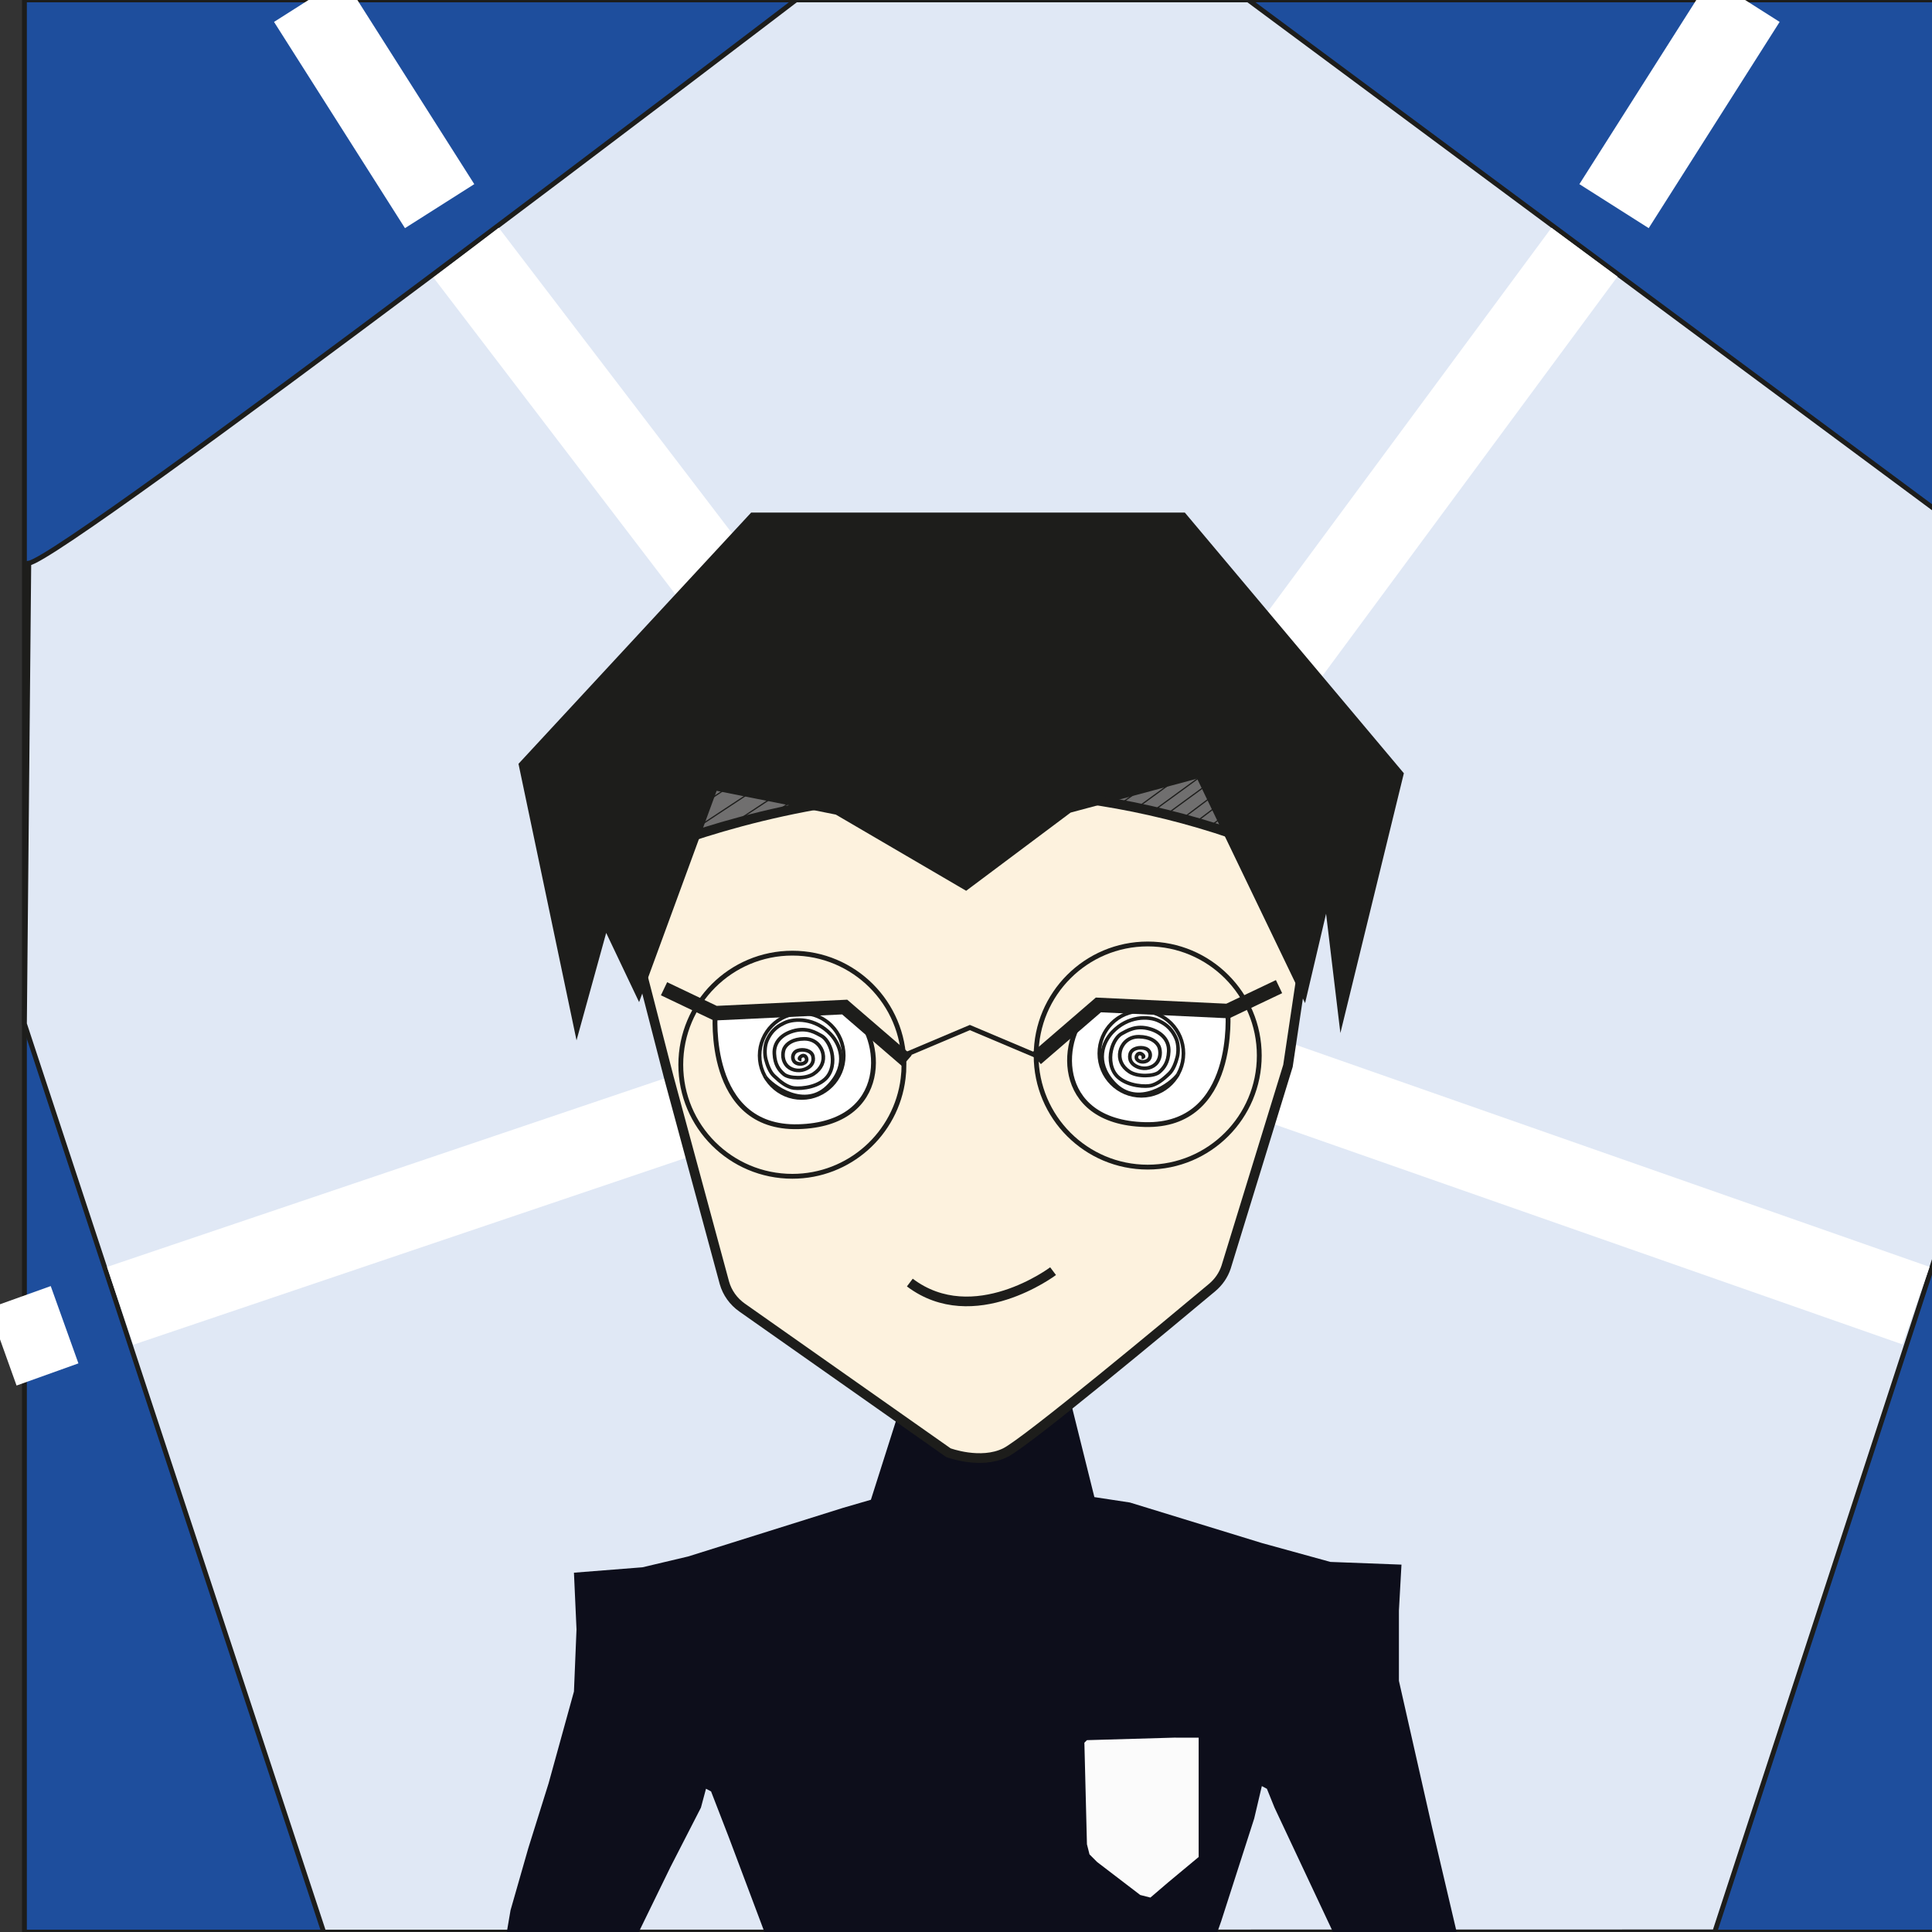 <?xml version="1.0" encoding="UTF-8"?>
<svg id="solene" xmlns="http://www.w3.org/2000/svg" viewBox="0 0 400 400">
  <rect x="0" y="0" width="400" height="400" fill="#333333" stroke="none"/>
  <defs>
    <style>
      .cls-1, .cls-2 {
        fill: #706f6f;
      }

      .cls-3 {
        fill: #1e4e9d;
      }

      .cls-3, .cls-4, .cls-5, .cls-6, .cls-7, .cls-8, .cls-2, .cls-9, .cls-10, .cls-11, .cls-12 {
        stroke-miterlimit: 10;
      }

      .cls-3, .cls-4, .cls-6, .cls-7, .cls-8, .cls-2, .cls-9, .cls-10, .cls-11, .cls-12 {
        stroke: #1d1d1b;
      }

      .cls-13 {
        fill: #fbfbfb;
      }

      .cls-4 {
        fill: #e0e8f5;
      }

      .cls-5 {
        stroke: #fff;
        stroke-width: 17px;
      }

      .cls-5, .cls-6, .cls-8, .cls-12 {
        fill: none;
      }

      .cls-6, .cls-11 {
        stroke-width: 2px;
      }

      .cls-7, .cls-10 {
        fill: #fff;
      }

      .cls-8 {
        stroke-width: 3px;
      }

      .cls-2 {
        stroke-width: .25px;
      }

      .cls-14 {
        fill: #0d0e1b;
      }

      .cls-9 {
        fill: #1d1d1b;
      }

      .cls-10 {
        stroke-width: .75px;
      }

      .cls-11 {
        fill: #fdf2de;
      }
      
      /* Animations pour Solène */
      
      /* Animation des spirales - rotation sur elles-mêmes */
      .spirale-droite {
        animation: spiraleRotationDroite 1.8s linear infinite;
        transform-origin: 236.31px 218.1px;
      }
      
      .spirale-gauche {
        animation: spiraleRotationGauche 1.8s linear infinite;
        transform-origin: 165.98px 218.55px;
      }
      
      @keyframes spiraleRotationDroite {
        0% { transform: rotate(0deg); }
        100% { transform: rotate(360deg); }
      }
      
      @keyframes spiraleRotationGauche {
        0% { transform: rotate(0deg); }
        100% { transform: rotate(-360deg); }
      }
      
      /* Animation des cils (sourcils) - mouvement expressif */
      #cil {
        animation: cilGauche 3.5s ease-in-out infinite;
        transform-origin: center;
      }
      
      #cil-2 {
        animation: cilDroit 3.5s ease-in-out infinite;
        transform-origin: center;
      }
      
      @keyframes cilGauche {
        0%, 100% { transform: translateY(0px) rotate(0deg); }
        25% { transform: translateY(-1.5px) rotate(-1deg); }
        50% { transform: translateY(1px) rotate(0.5deg); }
        75% { transform: translateY(-0.5px) rotate(-0.3deg); }
      }
      
      @keyframes cilDroit {
        0%, 100% { transform: translateY(0px) rotate(0deg); }
        25% { transform: translateY(-0.5px) rotate(0.3deg); }
        50% { transform: translateY(1.5px) rotate(-0.5deg); }
        75% { transform: translateY(-1px) rotate(1deg); }
      }
      
      /* Animation des cheveux - mouvement naturel */
      #cheveux {
        animation: cheveuxSolene 4.5s ease-in-out infinite;
        transform-origin: center top;
      }
      
      @keyframes cheveuxSolene {
        0%, 100% { transform: rotate(0deg) scale(1); }
        25% { transform: rotate(0.6deg) scale(1.002); }
        50% { transform: rotate(-0.4deg) scale(0.998); }
        75% { transform: rotate(0.5deg) scale(1.001); }
      }
      
      /* Animation du visage - léger mouvement de tête */
      #visage {
        animation: visageSolene 5.5s ease-in-out infinite;
        transform-origin: center;
      }
      
      @keyframes visageSolene {
        0%, 100% { transform: translateX(0px) translateY(0px) rotate(0deg); }
        30% { transform: translateX(0.8px) translateY(-0.3px) rotate(0.2deg); }
        60% { transform: translateX(-0.8px) translateY(0.3px) rotate(-0.15deg); }
      }
      
      /* Animation des lunettes - mouvement synchronisé avec le visage */
      #lunettes {
        animation: lunettesSolene 5.5s ease-in-out infinite;
        transform-origin: center;
      }
      
      @keyframes lunettesSolene {
        0%, 100% { transform: translateX(0px) translateY(0px) rotate(0deg); }
        30% { transform: translateX(0.8px) translateY(-0.3px) rotate(0.2deg); }
        60% { transform: translateX(-0.8px) translateY(0.3px) rotate(-0.15deg); }
      }
      
      /* Animation du sourire synchronisée avec les reflets */
      #bouche {
        animation: sourireSolene 6s ease-in-out infinite;
        transform-origin: center;
      }
      
      @keyframes sourireSolene {
        0%, 60% { 
          transform: scaleX(1) scaleY(1) translateY(0px);
        }
        65% { 
          transform: scaleX(1.01) scaleY(0.995) translateY(-0.1px);
        }
        70% { 
          transform: scaleX(1.03) scaleY(0.985) translateY(-0.3px);
        }
        75% { 
          transform: scaleX(1.05) scaleY(0.975) translateY(-0.4px);
        }
        80% { 
          transform: scaleX(1.07) scaleY(0.96) translateY(-0.5px);
        }
        85% { 
          transform: scaleX(1.09) scaleY(0.94) translateY(-0.6px);
        }
        88% { 
          transform: scaleX(1.1) scaleY(0.92) translateY(-0.7px);
        }
        91% { 
          transform: scaleX(1.09) scaleY(0.94) translateY(-0.6px);
        }
        94% { 
          transform: scaleX(1.07) scaleY(0.96) translateY(-0.5px);
        }
        96% { 
          transform: scaleX(1.04) scaleY(0.98) translateY(-0.3px);
        }
        98% { 
          transform: scaleX(1.02) scaleY(0.99) translateY(-0.1px);
        }
        100% { 
          transform: scaleX(1) scaleY(1) translateY(0px);
        }
      }
      
      /* Animation des reflets sur les lunettes - durée prolongée */
      .reflet-gauche {
        animation: refletGauche 8s ease-in-out infinite;
        transform-origin: center;
      }
      
      .reflet-droit {
        animation: refletDroit 8s ease-in-out infinite;
        transform-origin: center;
      }
      
      @keyframes refletGauche {
        0%, 8% { 
          transform: translateX(-3px) translateY(-2px) rotate(-30deg) scale(0.8);
          opacity: 0;
        }
        12% { 
          transform: translateX(-2px) translateY(-1.5px) rotate(-28deg) scale(0.9);
          opacity: 0.1;
        }
        16% { 
          transform: translateX(-1px) translateY(-1px) rotate(-25deg) scale(1);
          opacity: 0.3;
        }
        20% { 
          transform: translateX(-0.5px) translateY(-0.5px) rotate(-23deg) scale(1.05);
          opacity: 0.5;
        }
        25% { 
          transform: translateX(0px) translateY(0px) rotate(-20deg) scale(1.1);
          opacity: 0.7;
        }
        30% { 
          transform: translateX(0.2px) translateY(0.2px) rotate(-18deg) scale(1.08);
          opacity: 0.7;
        }
        35% { 
          transform: translateX(0.5px) translateY(0.5px) rotate(-18deg) scale(1.05);
          opacity: 0.6;
        }
        40% { 
          transform: translateX(1px) translateY(1px) rotate(-15deg) scale(1);
          opacity: 0.4;
        }
        45% { 
          transform: translateX(1.5px) translateY(1.5px) rotate(-12deg) scale(0.9);
          opacity: 0.2;
        }
        50% { 
          transform: translateX(2px) translateY(2px) rotate(-10deg) scale(0.8);
          opacity: 0.1;
        }
        55%, 82% { 
          transform: translateX(2px) translateY(2px) rotate(-10deg) scale(0.8);
          opacity: 0;
        }
        86% { 
          transform: translateX(-1px) translateY(-1px) rotate(-25deg) scale(0.9);
          opacity: 0.2;
        }
        90% { 
          transform: translateX(-1.5px) translateY(-1.2px) rotate(-26deg) scale(0.88);
          opacity: 0.4;
        }
        94% { 
          transform: translateX(-2px) translateY(-1.5px) rotate(-28deg) scale(0.85);
          opacity: 0.3;
        }
        98% { 
          transform: translateX(-2.5px) translateY(-1.8px) rotate(-29deg) scale(0.82);
          opacity: 0.1;
        }
        100% { 
          transform: translateX(-3px) translateY(-2px) rotate(-30deg) scale(0.8);
          opacity: 0;
        }
      }
      
      @keyframes refletDroit {
        0%, 12% { 
          transform: translateX(3px) translateY(-2px) rotate(30deg) scale(0.8);
          opacity: 0;
        }
        16% { 
          transform: translateX(2px) translateY(-1.5px) rotate(28deg) scale(0.9);
          opacity: 0.1;
        }
        20% { 
          transform: translateX(1px) translateY(-1px) rotate(25deg) scale(1);
          opacity: 0.3;
        }
        24% { 
          transform: translateX(0.5px) translateY(-0.5px) rotate(23deg) scale(1.05);
          opacity: 0.5;
        }
        28% { 
          transform: translateX(0px) translateY(0px) rotate(20deg) scale(1.1);
          opacity: 0.6;
        }
        32% { 
          transform: translateX(-0.2px) translateY(0.2px) rotate(18deg) scale(1.08);
          opacity: 0.6;
        }
        36% { 
          transform: translateX(-0.5px) translateY(0.5px) rotate(18deg) scale(1.05);
          opacity: 0.5;
        }
        40% { 
          transform: translateX(-1px) translateY(1px) rotate(15deg) scale(1);
          opacity: 0.3;
        }
        44% { 
          transform: translateX(-1.5px) translateY(1.5px) rotate(12deg) scale(0.9);
          opacity: 0.2;
        }
        48% { 
          transform: translateX(-2px) translateY(2px) rotate(10deg) scale(0.8);
          opacity: 0.1;
        }
        52%, 80% { 
          transform: translateX(-2px) translateY(2px) rotate(10deg) scale(0.8);
          opacity: 0;
        }
        84% { 
          transform: translateX(1px) translateY(-1px) rotate(25deg) scale(0.9);
          opacity: 0.15;
        }
        88% { 
          transform: translateX(1.5px) translateY(-1.2px) rotate(26deg) scale(0.88);
          opacity: 0.35;
        }
        92% { 
          transform: translateX(2px) translateY(-1.5px) rotate(28deg) scale(0.85);
          opacity: 0.25;
        }
        96% { 
          transform: translateX(2.5px) translateY(-1.8px) rotate(29deg) scale(0.82);
          opacity: 0.15;
        }
        100% { 
          transform: translateX(3px) translateY(-2px) rotate(30deg) scale(0.8);
          opacity: 0;
        }
      }
    </style>
  </defs>
  <g id="fond-2" data-name="fond">
    <rect class="cls-3" x="5.06" y="-.02" width="400.04" height="400.04"/>
    <path class="cls-4" d="M5.96,116.6C13.69,115.41,164.8-.02,164.8-.02h93.63l146,108.32v140.44l-49.41,151.24-288,.04L5.06,211.97l.9-95.37Z"/>
    <polyline class="cls-5" points="328.05 52.21 214.15 206.36 396.69 270.32"/>
    <polyline class="cls-5" points="24.88 270.36 214.15 206.36 96.5 52.31"/>
    <line class="cls-5" x1="334.17" y1="42.68" x2="361.28" y2="-.02"/>
    <line class="cls-5" x1="91.02" y1="42.68" x2="63.91" y2="-.02"/>
    <line class="cls-5" x1=".56" y1="278.86" x2="13.37" y2="274.27"/>
  </g>
  <g id="t-shirt">
    <path id="maillot" class="cls-14" d="M221.96,291.4l4.62,18.56,7.36,1.12,27.32,8.39,14.19,3.91,14.71.56-.53,9.51v14.54l6.83,30.19,5.25,22.36v1.68h-24.69l-13.14-27.96-1.58-3.91-1.05-.56-1.58,6.71-6.83,21.25-1.58,4.47-10.51.56h-79.86l-2.63-2.8-7.36-19.57-3.68-9.51-1.05-.56-1.05,3.91-6.31,12.3-7.36,15.1-.53.56h-17.34l-8.93-.56,1.05-6.15,3.68-12.86,4.2-13.42,5.25-19.01.53-12.86-.53-11.74,14.19-1.12,9.46-2.24,32.05-10.06,5.78-1.68h0l6.08-19.12"/>
    <path id="badge" class="cls-13" d="M243.44,359.77h4.73v24.7l-6.31,5.25-3.68,3.15-2.1-.53-8.93-6.83-1.58-1.58-.53-2.1-.53-21.02.53-.53,18.39-.53Z"/>
  </g>
  <g>
    <rect class="cls-1" x="208.58" y="132.88" width="51.31" height="40.98" transform="translate(402.32 377.27) rotate(-160.11)"/>
    <line class="cls-2" x1="256.82" y1="166.33" x2="241.61" y2="177.83"/>
    <line class="cls-2" x1="258.37" y1="162.05" x2="238.83" y2="176.82"/>
    <line class="cls-2" x1="259.73" y1="158.29" x2="236.27" y2="175.9"/>
    <line class="cls-2" x1="261.22" y1="154.18" x2="233.12" y2="174.75"/>
    <line class="cls-2" x1="262.52" y1="150.59" x2="230.61" y2="173.85"/>
    <line class="cls-2" x1="264.03" y1="146.4" x2="227.78" y2="172.82"/>
    <line class="cls-2" x1="265.33" y1="142.83" x2="224.82" y2="171.48"/>
    <line class="cls-2" x1="262.22" y1="142.03" x2="221.37" y2="170.56"/>
    <line class="cls-2" x1="258.94" y1="140.51" x2="218.09" y2="169.04"/>
    <line class="cls-2" x1="255.17" y1="139.3" x2="214.32" y2="167.83"/>
    <line class="cls-2" x1="251.95" y1="138.13" x2="211.1" y2="166.67"/>
    <line class="cls-2" x1="248.18" y1="136.95" x2="207.33" y2="165.49"/>
    <line class="cls-2" x1="244.02" y1="135.27" x2="203.18" y2="163.8"/>
  </g>
  <g>
    <rect class="cls-1" x="130.93" y="135.33" width="56.78" height="42.86" transform="translate(255.81 358.38) rotate(-160.11)"/>
    <line class="cls-2" x1="184.42" y1="170.85" x2="167.91" y2="182.66"/>
    <line class="cls-2" x1="186.03" y1="166.37" x2="164.84" y2="181.55"/>
    <line class="cls-2" x1="187.46" y1="162.44" x2="162" y2="180.52"/>
    <line class="cls-2" x1="189.01" y1="158.14" x2="158.51" y2="179.26"/>
    <line class="cls-2" x1="190.37" y1="154.38" x2="155.74" y2="178.26"/>
    <line class="cls-2" x1="191.96" y1="150" x2="152.6" y2="177.12"/>
    <line class="cls-2" x1="193.31" y1="146.27" x2="149.32" y2="175.65"/>
    <line class="cls-2" x1="189.87" y1="145.37" x2="145.51" y2="174.62"/>
    <line class="cls-2" x1="186.24" y1="143.71" x2="141.87" y2="172.95"/>
    <line class="cls-2" x1="182.07" y1="142.36" x2="137.71" y2="171.6"/>
    <line class="cls-2" x1="178.51" y1="141.07" x2="134.15" y2="170.31"/>
    <line class="cls-2" x1="174.34" y1="139.75" x2="129.98" y2="169"/>
    <line class="cls-2" x1="169.74" y1="137.89" x2="125.38" y2="167.14"/>
  </g>
  <path id="visage" class="cls-11" d="M138.5,223.17l-11.25-43.7s70.12-35.59,145.5.35l-6.09,40.85-12.81,41.68c-.54,1.63-1.54,3.09-2.9,4.23-8.24,6.89-38.41,32.02-42.82,34.18-5.11,2.51-11.78,0-11.78,0l-42.69-30.03c-1.81-1.27-3.1-3.08-3.68-5.13l-11.48-42.44"/>
  <polygon id="cheveux" class="cls-9" points="200 183.83 221.44 167.78 248.12 160.62 270.04 206.19 274.71 186.31 277.68 211.09 290.11 160.22 245.07 106.62 155.74 106.62 107.89 158.29 119.43 213.27 125.38 191.72 132.26 206.19 148.05 163.15 173.23 168.18 200 183.83"/>
  <path id="bouche" class="cls-6" d="M218.03,263.18s-16.42,12.36-29.66,2.36h0"/>
  <g id="yeux-2" data-name="yeux">
    <g id="oeil_gauche">
      <path id="paupiere" class="cls-7" d="M176.28,209.21c6.74,5.45,8.2,23.55-11,24.06s-17.19-23.51-17.19-23.51"/>
      <g id="pupille">
        <ellipse class="cls-10" cx="165.98" cy="218.55" rx="8.71" ry="8.78"/>
        <path class="cls-10 spirale-gauche" d="M165.94,219.38s-.75-.04-.26-.52c.9-.89,1.72.35,1.14.99-.59.65-1.91.53-2.39-.09-.52-.69-.36-1.88.73-2.25s2.87-.06,3.15,1.19c.28,1.25-.37,2.21-1.75,2.71s-3.03.1-3.83-1c-.98-1.36-.59-2.92-.32-3.42.51-.93,1.75-1.89,4.09-1.91,2.38-.02,3.61,1.7,3.88,3.03.33,1.58-.28,3.14-1.94,4.23s-5.08.97-6.13.08-1.88-2.03-1.99-4.25c-.13-2.42,1.56-4,3.8-4.68,3.02-.91,4.88.41,5.89.93.8.41,1.78,1.62,2.2,3.47.42,1.87.13,4.16-1.39,5.55-2.13,1.94-5.87,2.06-6.98,1.72s-2.08-.97-3.6-2.42c-.88-.83-1.4-2.33-1.68-3.4s-.27-2.71.21-3.85c1.06-2.5,2.76-3.29,3.63-3.71,2.08-1.01,6.39-1.04,9.58,2.35,1.9,2.02,3.74,6.12-.26,10.51-4.96,5.44-12.09.11-13.33-1.77"/>
      </g>
      <polyline id="cil" class="cls-8" points="187.77 219.62 174.88 208.5 148.09 209.77 137.48 204.71"/>
    </g>
    <g id="oeil_droit">
      <path id="paupiere-2" data-name="paupiere" class="cls-7" d="M226.01,208.77c-6.74,5.45-8.2,23.55,11,24.06s17.19-23.51,17.19-23.51"/>
      <g id="pupille-2" data-name="pupille">
        <ellipse class="cls-10" cx="236.31" cy="218.1" rx="8.71" ry="8.78"/>
        <path class="cls-10 spirale-droite" d="M236.35,218.94s.75-.04.26-.52c-.9-.89-1.72.35-1.14.99.59.65,1.91.53,2.39-.09.52-.69.36-1.88-.73-2.25s-2.87-.06-3.15,1.19c-.28,1.25.37,2.21,1.75,2.71s3.03.1,3.83-1c.98-1.36.59-2.92.32-3.42-.51-.93-1.75-1.89-4.09-1.91-2.38-.02-3.61,1.7-3.88,3.03-.33,1.58.28,3.14,1.94,4.23,1.66,1.09,5.08.97,6.13.08s1.88-2.03,1.99-4.25c.13-2.42-1.56-4-3.8-4.68-3.02-.91-4.88.41-5.89.93-.8.41-1.78,1.62-2.2,3.47s-.13,4.16,1.39,5.55c2.13,1.94,5.87,2.06,6.98,1.72s2.08-.97,3.6-2.42c.88-.83,1.4-2.33,1.68-3.4s.27-2.71-.21-3.85c-1.06-2.5-2.76-3.29-3.63-3.71-2.08-1.01-6.39-1.04-9.58,2.35-1.9,2.02-3.74,6.12.26,10.51,4.96,5.44,12.09.11,13.33-1.77"/>
      </g>
      <polyline id="cil-2" data-name="cil" class="cls-8" points="214.52 219.18 227.41 208.06 254.2 209.32 264.81 204.27"/>
    </g>
  </g>
  <g id="lunettes">
    <circle id="verre_droit" class="cls-12" cx="237.62" cy="218.54" r="23.1"/>
    <path id="verre_gauche" class="cls-12" d="M187.16,220.44c0,.97-.06,1.92-.18,2.86-1.41,11.41-11.14,20.24-22.93,20.24-12.76,0-23.1-10.34-23.1-23.1s10.34-23.1,23.1-23.1,23.1,10.34,23.1,23.1Z"/>
    <polyline id="branche" class="cls-12" points="214.52 218.54 200.8 212.74 187.08 218.54"/>
    
    <!-- Reflets sur les verres -->
    <ellipse class="reflet-gauche" cx="158" cy="208" rx="8" ry="12" fill="#F5F5F5" opacity="0" transform="rotate(-25 158 208)"/>
    <ellipse class="reflet-gauche" cx="170" cy="215" rx="4" ry="6" fill="#E8E8E8" opacity="0" transform="rotate(-45 170 215)"/>
    
    <ellipse class="reflet-droit" cx="245" cy="208" rx="8" ry="12" fill="#F5F5F5" opacity="0" transform="rotate(25 245 208)"/>
    <ellipse class="reflet-droit" cx="233" cy="215" rx="4" ry="6" fill="#E8E8E8" opacity="0" transform="rotate(45 233 215)"/>
  </g>
</svg>